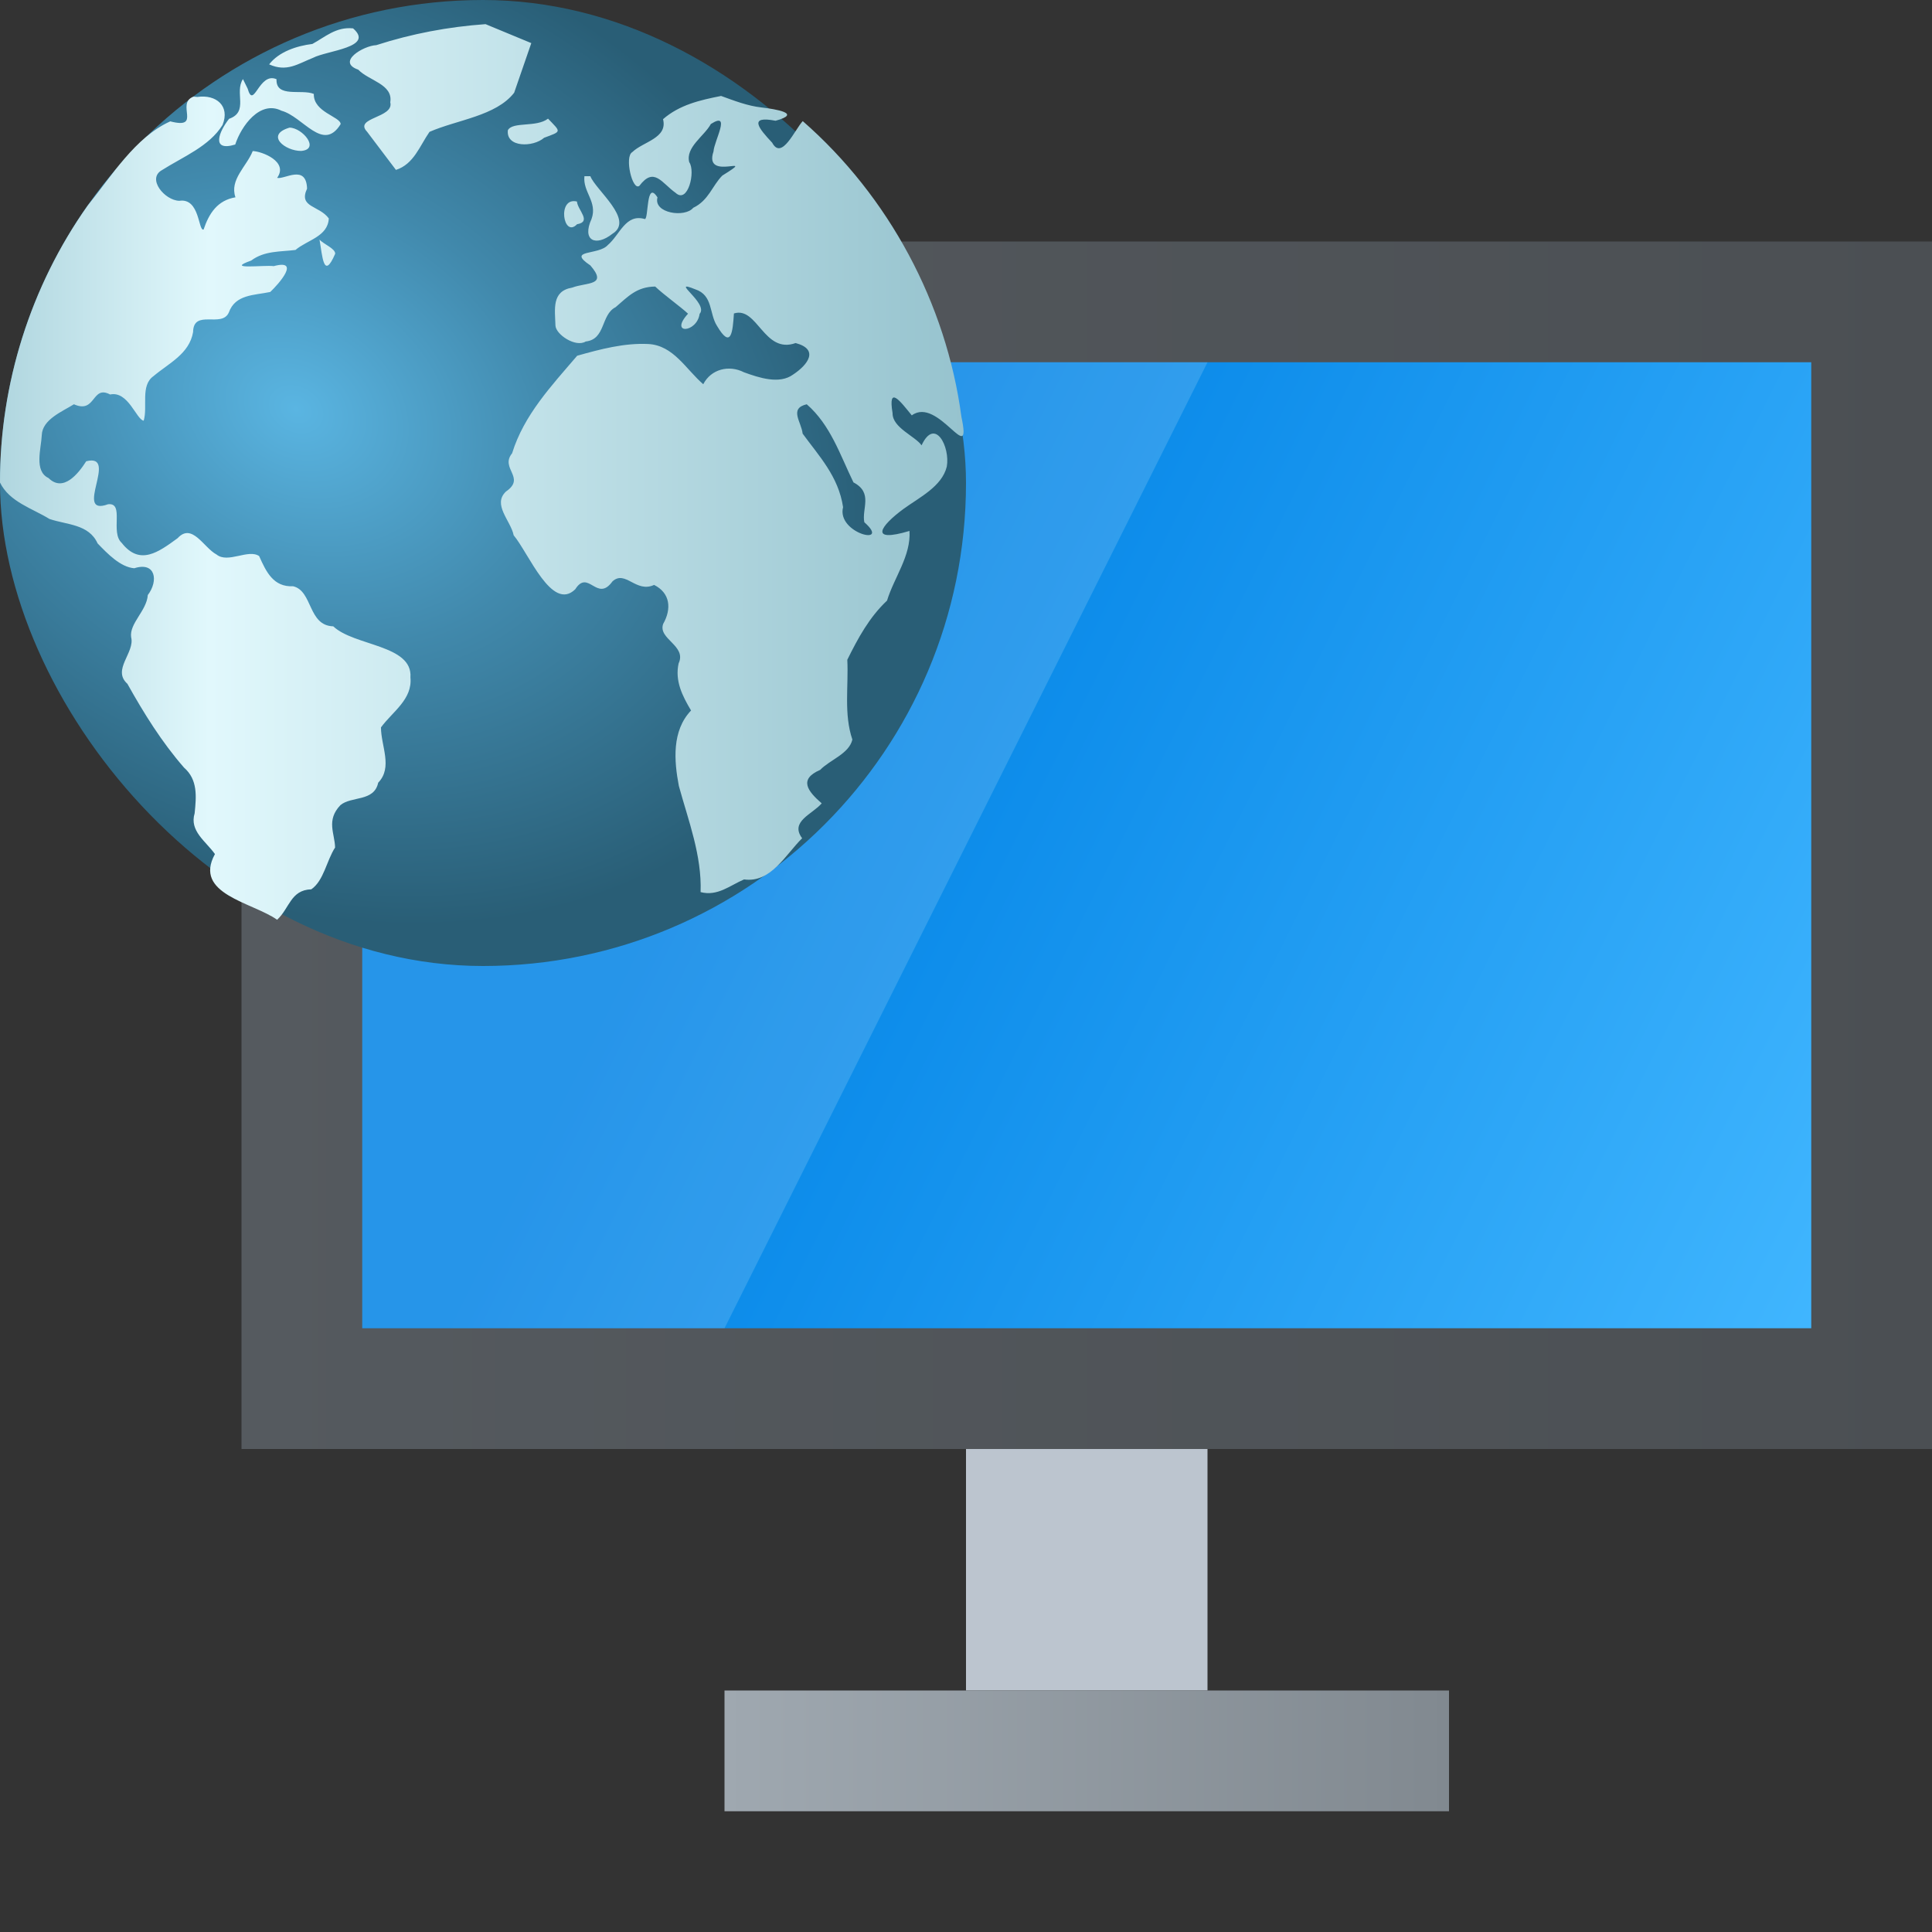 <?xml version="1.0" encoding="UTF-8" standalone="no"?>
<!-- Created with Inkscape (http://www.inkscape.org/) -->

<svg
   width="16"
   height="16"
   viewBox="0 0 16 16"
   version="1.1"
   id="svg5"
   inkscape:version="1.2.1 (9c6d41e410, 2022-07-14, custom)"
   sodipodi:docname="network-workgroup.svg"
   xmlns:inkscape="http://www.inkscape.org/namespaces/inkscape"
   xmlns:sodipodi="http://sodipodi.sourceforge.net/DTD/sodipodi-0.dtd"
   xmlns:xlink="http://www.w3.org/1999/xlink"
   xmlns="http://www.w3.org/2000/svg"
   xmlns:svg="http://www.w3.org/2000/svg">
  <rect x="0" y="0" width="16" height="16" fill="#333333" stroke="none"/>
  <sodipodi:namedview
     id="namedview7"
     pagecolor="#ffffff"
     bordercolor="#666666"
     borderopacity="1.0"
     inkscape:pageshadow="2"
     inkscape:pageopacity="0.0"
     inkscape:pagecheckerboard="0"
     inkscape:document-units="px"
     showgrid="false"
     units="px"
     height="32px"
     inkscape:lockguides="false"
     inkscape:zoom="53.3125"
     inkscape:cx="8"
     inkscape:cy="8"
     inkscape:window-width="1920"
     inkscape:window-height="1029"
     inkscape:window-x="0"
     inkscape:window-y="0"
     inkscape:window-maximized="1"
     inkscape:current-layer="svg5"
     showguides="false"
     inkscape:showpageshadow="2"
     inkscape:deskcolor="#d1d1d1" />
  <defs
     id="defs2">
    <linearGradient
       inkscape:collect="always"
       id="linearGradient2986">
      <stop
         style="stop-color:#818990;stop-opacity:1;"
         offset="0"
         id="stop2982" />
      <stop
         style="stop-color:#9fa8b0;stop-opacity:1"
         offset="1"
         id="stop2984" />
    </linearGradient>
    <linearGradient
       inkscape:collect="always"
       xlink:href="#linearGradient2986"
       id="linearGradient1165"
       x1="2.646"
       y1="3.836"
       x2="1.058"
       y2="3.836"
       gradientUnits="userSpaceOnUse"
       gradientTransform="matrix(3.78,0,0,3.78,2,0)" />
    <radialGradient
       id="radialGradient875"
       cx="20.107"
       cy="28.705"
       r="28"
       gradientTransform="matrix(0.158,0.089,-0.07,0.124,1.284,-1.959)"
       gradientUnits="userSpaceOnUse">
      <stop
         stop-color="#5ab5e2"
         offset="0"
         id="stop2" />
      <stop
         stop-color="#4189ac"
         offset=".459"
         id="stop4" />
      <stop
         stop-color="#295e76"
         offset="1"
         id="stop6" />
    </radialGradient>
    <linearGradient
       id="linearGradient883"
       x1="4"
       x2="59.861"
       y1="31.36"
       y2="31.36"
       gradientTransform="matrix(0.143,0,0,0.143,-0.571,-0.571)"
       gradientUnits="userSpaceOnUse">
      <stop
         stop-color="#b0d6df"
         offset="0"
         id="stop9" />
      <stop
         stop-color="#e1f8fc"
         offset=".217"
         id="stop11" />
      <stop
         stop-color="#96c3ce"
         offset="1"
         id="stop13" />
    </linearGradient>
    <linearGradient
       inkscape:collect="always"
       xlink:href="#linearGradient3238"
       id="linearGradient3240"
       x1="17.902"
       y1="29.999"
       x2="60"
       y2="51"
       gradientUnits="userSpaceOnUse"
       gradientTransform="matrix(0.222,0,0,0.222,1.889,-0.111)" />
    <linearGradient
       inkscape:collect="always"
       id="linearGradient3238">
      <stop
         style="stop-color:#0082e5;stop-opacity:1;"
         offset="0"
         id="stop3234" />
      <stop
         style="stop-color:#42b7ff;stop-opacity:1;"
         offset="1"
         id="stop3236" />
    </linearGradient>
    <linearGradient
       inkscape:collect="always"
       xlink:href="#linearGradient1116"
       id="linearGradient1908"
       x1="4"
       y1="32"
       x2="60"
       y2="32"
       gradientUnits="userSpaceOnUse"
       gradientTransform="matrix(0.25,0,0,0.263,1,-1.421)" />
    <linearGradient
       inkscape:collect="always"
       id="linearGradient1116">
      <stop
         style="stop-color:#555a5f;stop-opacity:1;"
         offset="0"
         id="stop1112" />
      <stop
         style="stop-color:#4b4f53;stop-opacity:1"
         offset="1"
         id="stop1114" />
    </linearGradient>
  </defs>
  <rect
     style="fill:#bcc5cf;fill-opacity:1;stroke-width:0.796;stroke-linecap:round;stroke-linejoin:round"
     id="rect2848"
     width="2"
     height="2"
     x="8"
     y="12" />
  <rect
     style="fill:url(#linearGradient1908);fill-opacity:1;stroke-width:0.256;stroke-linecap:round"
     id="rect1537"
     width="14"
     height="10"
     x="2"
     y="2" />
  <rect
     style="fill:url(#linearGradient3240);fill-opacity:1;stroke-width:0.222;stroke-linecap:round"
     id="rect1910"
     width="12"
     height="8"
     x="3"
     y="3" />
  <path
     d="M 3,3 H 10 L 6,11 H 3 Z"
     style="color:#000000;opacity:0.15;fill:#ffffff;stroke-width:0.189"
     id="path3898"
     sodipodi:nodetypes="ccccc" />
  <rect
     style="fill:url(#linearGradient1165);fill-opacity:1;stroke-width:1.637;stroke-linecap:round;stroke-linejoin:round"
     id="rect1839"
     width="6"
     height="1"
     x="6"
     y="14" />
  <rect
     x="0"
     y="0"
     width="8"
     height="8"
     rx="4"
     ry="4"
     fill="url(#radialGradient875)"
     id="rect30"
     style="fill:url(#radialGradient875);stroke-width:0.143" />
  <path
     d="M 4.021,0.2 C 3.712,0.222 3.41,0.279 3.116,0.374 3.011,0.378 2.783,0.513 2.967,0.577 3.053,0.668 3.257,0.697 3.232,0.847 3.266,0.978 2.927,0.972 3.04,1.091 3.12,1.197 3.199,1.302 3.279,1.407 3.427,1.36 3.476,1.208 3.557,1.092 3.785,0.992 4.108,0.961 4.258,0.768 4.306,0.631 4.353,0.494 4.4,0.357 4.274,0.305 4.147,0.252 4.021,0.2 Z m -1.097,0.035 c -0.141,-0.015 -0.232,0.072 -0.337,0.129 -0.13,0.016 -0.277,0.064 -0.358,0.169 0.146,0.066 0.237,-0.004 0.363,-0.054 C 2.708,0.418 3.105,0.393 2.924,0.235 Z M 2.012,0.655 C 1.939,0.766 2.063,0.926 1.897,0.984 1.815,1.088 1.743,1.259 1.948,1.197 1.998,1.043 2.154,0.827 2.331,0.917 2.51,0.965 2.675,1.265 2.821,1.028 2.821,0.966 2.594,0.93 2.599,0.778 2.498,0.735 2.283,0.814 2.29,0.656 2.144,0.592 2.102,0.914 2.051,0.734 2.038,0.707 2.025,0.681 2.012,0.655 Z M 5.97,0.795 C 5.798,0.829 5.627,0.868 5.491,0.987 5.531,1.145 5.327,1.172 5.236,1.26 c -0.066,0.037 0.001,0.324 0.059,0.279 C 5.417,1.377 5.481,1.517 5.595,1.597 5.697,1.692 5.762,1.42 5.708,1.343 5.676,1.219 5.832,1.128 5.887,1.027 6.059,0.917 5.914,1.167 5.909,1.254 5.822,1.512 6.292,1.262 5.982,1.454 5.899,1.537 5.869,1.66 5.741,1.721 5.672,1.805 5.409,1.766 5.445,1.635 5.349,1.484 5.373,1.816 5.34,1.814 5.181,1.767 5.134,1.944 5.034,2.029 4.957,2.117 4.688,2.063 4.889,2.198 5.036,2.368 4.86,2.336 4.738,2.382 4.567,2.411 4.596,2.561 4.6,2.696 4.603,2.77 4.767,2.88 4.851,2.828 5.017,2.81 4.975,2.606 5.098,2.544 5.201,2.456 5.272,2.375 5.426,2.373 5.497,2.441 5.64,2.543 5.698,2.598 5.538,2.773 5.772,2.758 5.794,2.599 5.873,2.512 5.534,2.305 5.758,2.396 5.906,2.445 5.872,2.596 5.938,2.699 6.055,2.897 6.068,2.749 6.078,2.596 6.273,2.534 6.326,2.935 6.589,2.841 6.785,2.893 6.692,3.02 6.568,3.102 6.454,3.185 6.285,3.128 6.161,3.083 6.038,3.02 5.889,3.056 5.824,3.182 5.68,3.058 5.578,2.86 5.369,2.849 5.171,2.839 4.971,2.892 4.78,2.946 4.568,3.194 4.339,3.436 4.241,3.754 4.138,3.88 4.358,3.955 4.191,4.07 4.075,4.178 4.23,4.312 4.254,4.433 4.379,4.582 4.571,5.069 4.764,4.88 4.872,4.709 4.944,4.993 5.072,4.815 c 0.107,-0.098 0.195,0.099 0.345,0.029 0.134,0.067 0.146,0.198 0.075,0.323 C 5.447,5.293 5.689,5.346 5.62,5.494 5.588,5.639 5.651,5.763 5.723,5.884 5.563,6.052 5.582,6.3 5.622,6.509 5.701,6.797 5.813,7.085 5.802,7.388 5.943,7.425 6.046,7.332 6.162,7.283 6.384,7.314 6.505,7.078 6.643,6.942 6.539,6.803 6.728,6.743 6.805,6.653 6.689,6.552 6.612,6.454 6.792,6.376 6.875,6.291 7.031,6.243 7.059,6.125 6.987,5.912 7.028,5.685 7.017,5.464 7.105,5.286 7.199,5.112 7.346,4.974 7.405,4.781 7.545,4.604 7.532,4.397 7.19,4.499 7.293,4.354 7.482,4.215 7.614,4.119 7.801,4.029 7.841,3.864 7.87,3.702 7.743,3.45 7.632,3.688 7.579,3.612 7.39,3.542 7.392,3.422 7.352,3.182 7.458,3.326 7.551,3.44 7.77,3.278 8.054,3.886 7.962,3.452 7.837,2.513 7.361,1.626 6.648,1.003 6.583,1.072 6.474,1.331 6.395,1.182 6.283,1.063 6.195,0.956 6.423,1 6.646,0.939 6.424,0.904 6.307,0.89 6.19,0.877 6.081,0.834 5.97,0.794 Z m -4.369,0.006 C 1.453,0.857 1.675,1.074 1.41,1.005 1.12,1.136 0.926,1.455 0.725,1.704 0.254,2.369 -0.002,3.182 1.1176545e-5,3.996 0.077,4.156 0.267,4.21 0.41,4.298 0.554,4.347 0.736,4.34 0.808,4.5 0.889,4.584 0.997,4.697 1.112,4.706 1.289,4.649 1.314,4.81 1.224,4.928 1.215,5.058 1.07,5.163 1.086,5.277 1.119,5.405 0.925,5.546 1.055,5.663 1.192,5.908 1.339,6.145 1.524,6.357 1.639,6.457 1.626,6.596 1.612,6.735 1.567,6.882 1.705,6.967 1.78,7.073 1.598,7.405 2.089,7.472 2.295,7.617 2.398,7.523 2.406,7.37 2.578,7.365 2.682,7.293 2.704,7.128 2.775,7.019 2.773,6.903 2.699,6.794 2.819,6.668 2.91,6.591 3.098,6.642 3.132,6.482 3.255,6.355 3.155,6.178 3.155,6.024 3.251,5.893 3.417,5.792 3.399,5.61 3.419,5.339 2.932,5.351 2.76,5.187 2.549,5.181 2.591,4.893 2.427,4.855 2.264,4.863 2.204,4.735 2.146,4.605 2.056,4.544 1.887,4.669 1.793,4.592 1.687,4.536 1.591,4.326 1.471,4.457 1.313,4.572 1.158,4.688 1.008,4.496 0.911,4.409 1.033,4.16 0.895,4.176 0.602,4.282 0.989,3.75 0.714,3.82 0.649,3.922 0.524,4.08 0.402,3.959 0.28,3.902 0.341,3.715 0.346,3.603 0.351,3.473 0.517,3.408 0.612,3.348 0.796,3.43 0.758,3.185 0.912,3.267 1.062,3.235 1.129,3.475 1.19,3.484 1.225,3.366 1.161,3.193 1.271,3.115 1.399,3.007 1.568,2.931 1.599,2.75 1.602,2.556 1.837,2.719 1.895,2.588 1.949,2.437 2.105,2.446 2.238,2.418 2.31,2.35 2.492,2.143 2.267,2.204 2.185,2.193 1.856,2.237 2.08,2.158 2.19,2.075 2.323,2.086 2.447,2.07 2.545,1.987 2.715,1.96 2.723,1.809 2.642,1.699 2.47,1.72 2.543,1.562 2.536,1.356 2.354,1.489 2.295,1.473 2.392,1.338 2.168,1.253 2.093,1.251 2.043,1.378 1.899,1.488 1.95,1.634 1.801,1.659 1.731,1.767 1.686,1.901 1.641,1.917 1.656,1.637 1.485,1.663 1.364,1.66 1.214,1.48 1.341,1.409 1.516,1.298 1.733,1.212 1.843,1.035 1.907,0.877 1.79,0.78 1.634,0.803 l -0.022,-0.002 z m 2.937,0.182 C 4.442,1.057 4.247,1.005 4.206,1.078 4.189,1.223 4.415,1.221 4.506,1.141 4.654,1.086 4.647,1.096 4.538,0.982 Z M 2.398,1.057 C 2.193,1.117 2.361,1.251 2.494,1.25 2.654,1.237 2.505,1.058 2.398,1.057 Z M 4.84,1.459 C 4.825,1.59 4.95,1.671 4.899,1.813 4.817,1.992 4.933,2.046 5.072,1.936 5.258,1.822 4.932,1.573 4.889,1.459 H 4.84 Z M 4.778,1.669 C 4.611,1.628 4.664,1.978 4.779,1.857 4.903,1.836 4.784,1.74 4.778,1.669 Z M 2.646,1.984 C 2.67,2.117 2.679,2.327 2.776,2.101 2.776,2.057 2.68,2.023 2.646,1.984 Z M 6.681,3.348 C 6.878,3.519 6.957,3.767 7.068,3.995 7.233,4.081 7.135,4.214 7.158,4.325 7.387,4.526 6.926,4.419 6.982,4.2 6.944,3.945 6.781,3.775 6.647,3.591 6.637,3.494 6.532,3.383 6.681,3.348 Z"
     fill="url(#linearGradient883)"
     id="path32"
     style="fill:url(#linearGradient883);stroke-width:0.143" />
</svg>
